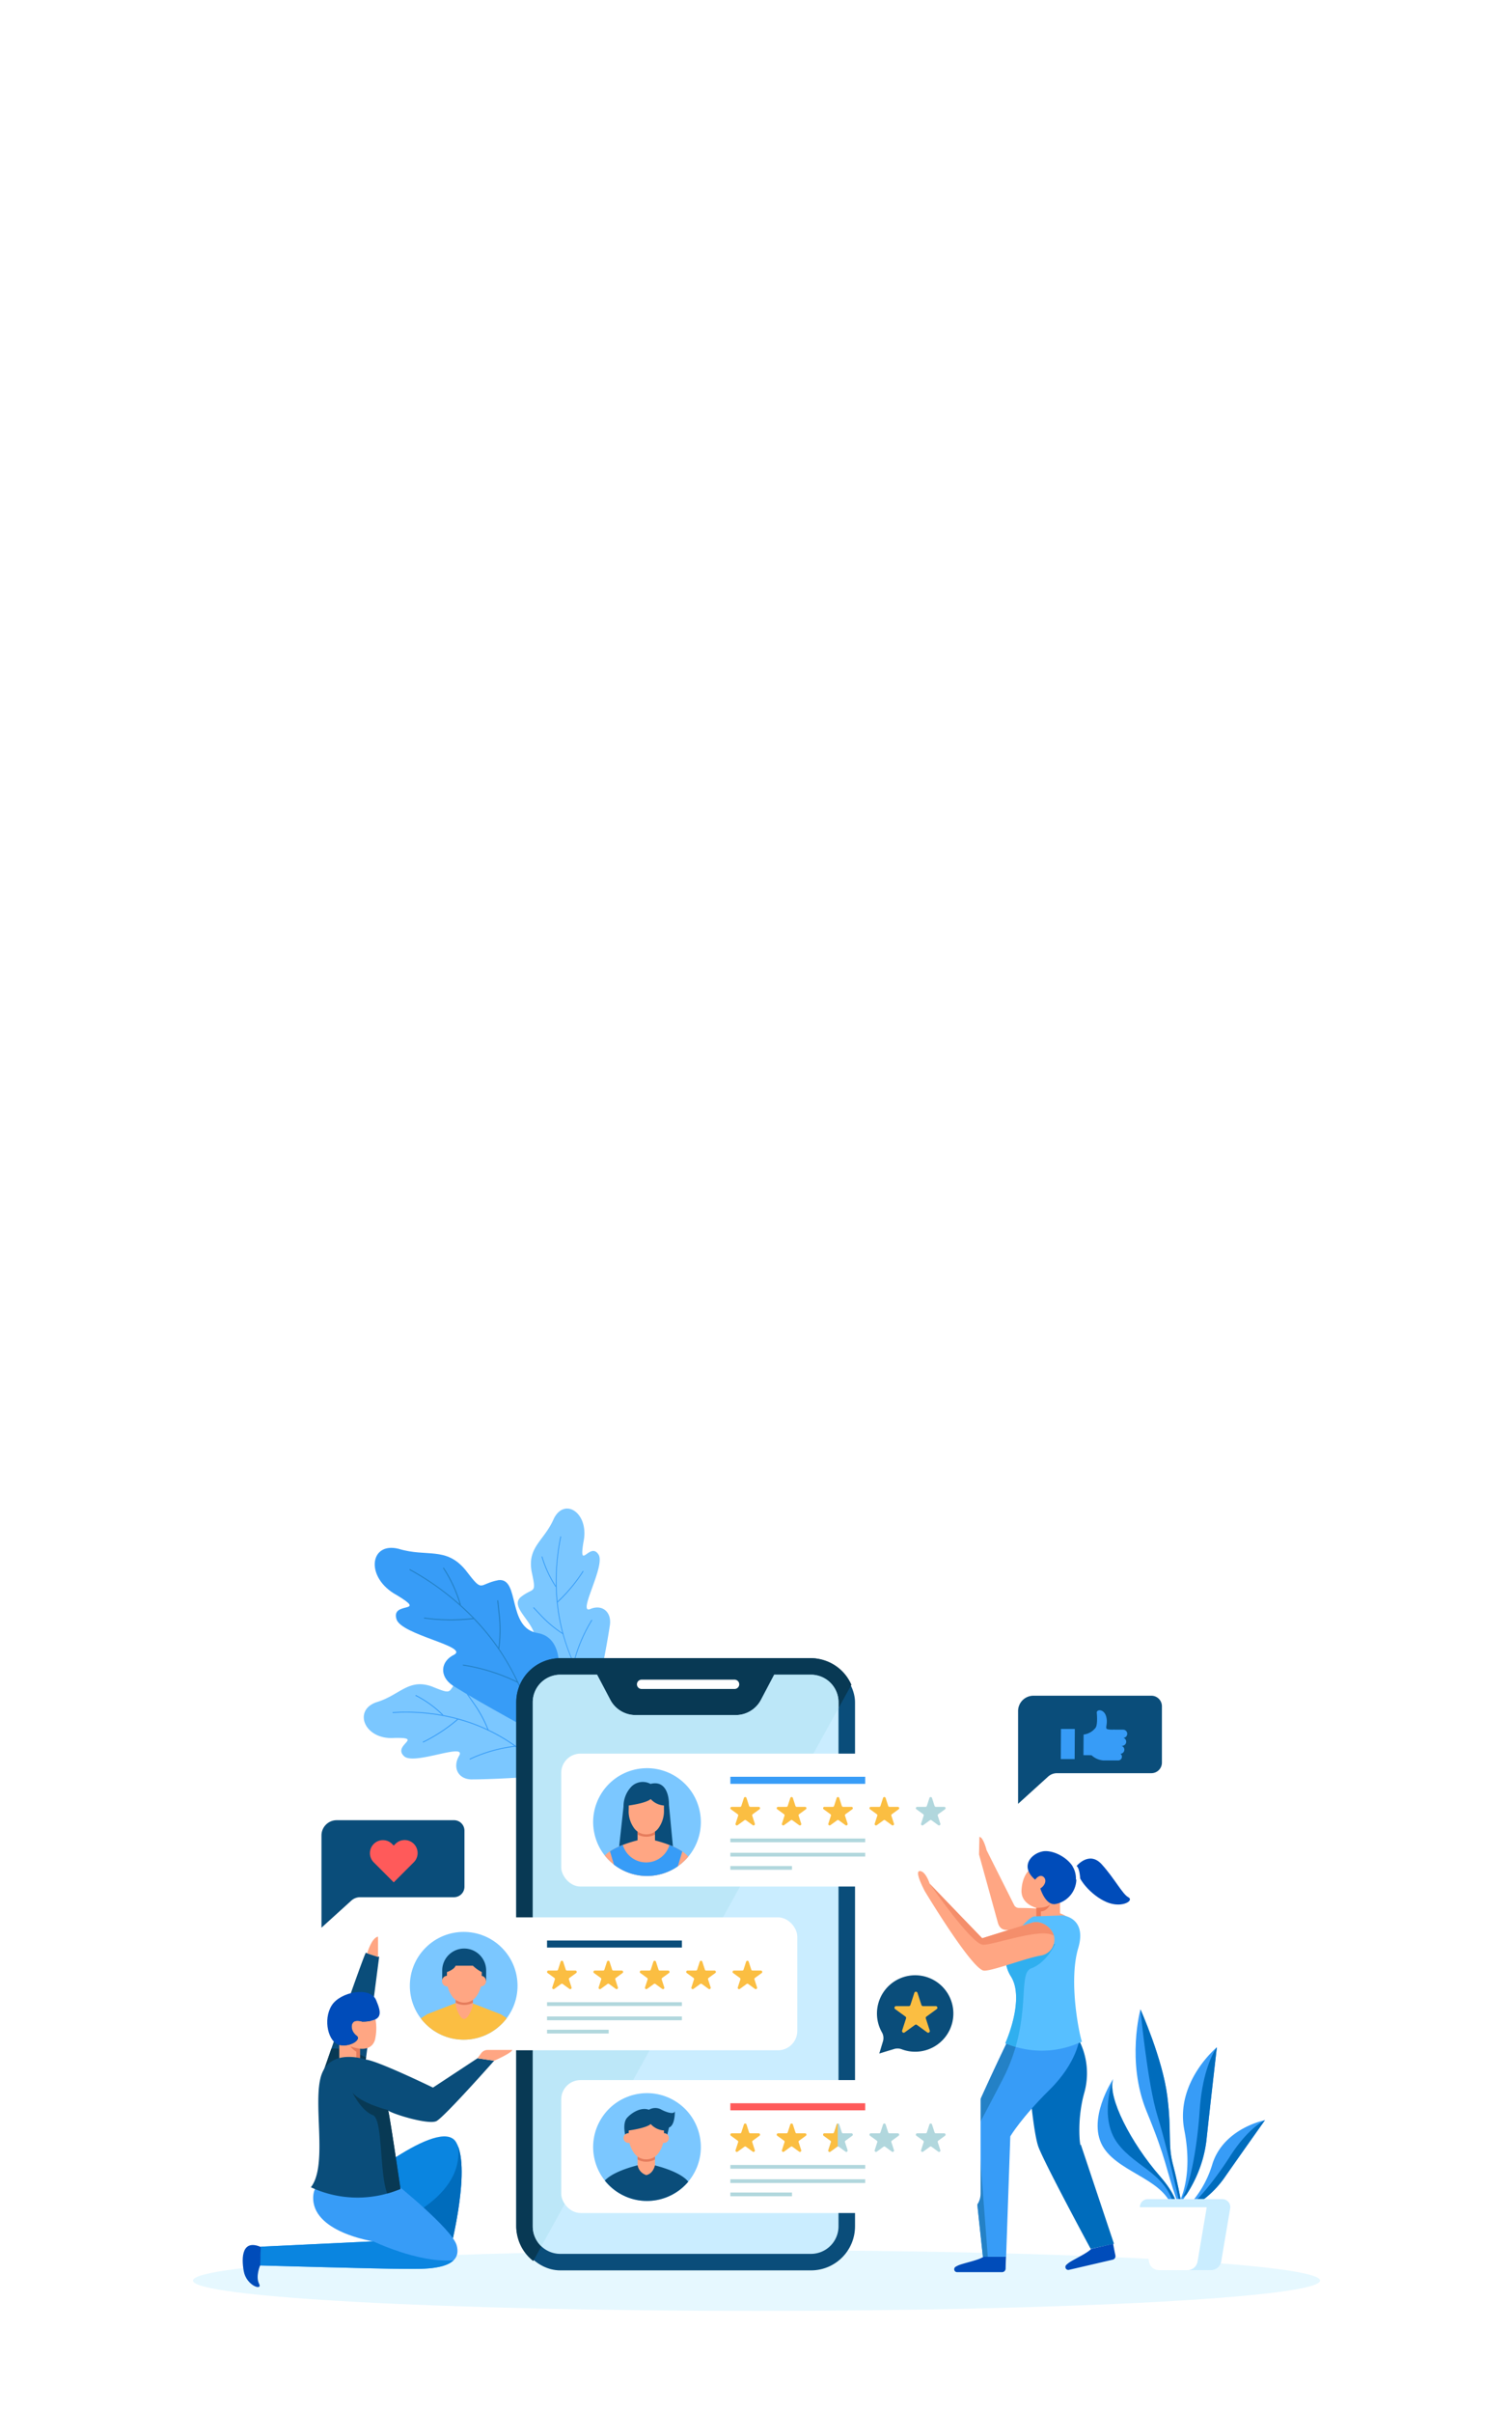 <svg xmlns="http://www.w3.org/2000/svg" xmlns:xlink="http://www.w3.org/1999/xlink" width="572" height="912" viewBox="0 0 572 912">
  <defs>
    <style>
      .cls-1 {
        fill: none;
      }

      .cls-2 {
        clip-path: url(#clip-iPad_1);
      }

      .cls-3 {
        fill: #e6f8ff;
      }

      .cls-4 {
        fill: #7bc7ff;
      }

      .cls-5 {
        fill: #379cf7;
      }

      .cls-6 {
        fill: #2481c6;
      }

      .cls-7 {
        fill: #0a4d7a;
      }

      .cls-8 {
        fill: #083954;
      }

      .cls-9 {
        fill: #fff;
      }

      .cls-10 {
        fill: #caedff;
      }

      .cls-11 {
        fill: #bae6f7;
        opacity: 0.85;
        mix-blend-mode: multiply;
        isolation: isolate;
      }

      .cls-12 {
        fill: #fbbe42;
      }

      .cls-13 {
        fill: #b1d7dd;
      }

      .cls-14 {
        clip-path: url(#clip-path);
      }

      .cls-15 {
        fill: #ffa683;
      }

      .cls-16 {
        fill: #e57c5c;
      }

      .cls-17 {
        fill: #004cba;
      }

      .cls-18, .cls-22 {
        fill: #ed7d5a;
      }

      .cls-19 {
        fill: #006cbc;
      }

      .cls-20 {
        fill: #57bfff;
      }

      .cls-21 {
        fill: #30afef;
      }

      .cls-22 {
        opacity: 0.58;
      }

      .cls-23 {
        fill: #0a85e0;
      }

      .cls-24 {
        clip-path: url(#clip-path-2);
      }

      .cls-25 {
        fill: #ff5a5a;
      }

      .cls-26 {
        clip-path: url(#clip-path-3);
      }
    </style>
    <clipPath id="clip-path">
      <circle id="Ellipse_2" data-name="Ellipse 2" class="cls-1" cx="20.371" cy="20.371" r="20.371" transform="translate(193.011 204.461) rotate(-13.166)"/>
    </clipPath>
    <clipPath id="clip-path-2">
      <circle id="Ellipse_4" data-name="Ellipse 4" class="cls-1" cx="20.371" cy="20.371" r="20.371" transform="translate(119.332 281.538) rotate(-45)"/>
    </clipPath>
    <clipPath id="clip-path-3">
      <circle id="Ellipse_6" data-name="Ellipse 6" class="cls-1" cx="20.371" cy="20.371" r="20.371" transform="matrix(0.522, -0.853, 0.853, 0.522, 189.476, 349.22)"/>
    </clipPath>
    <clipPath id="clip-iPad_1">
      <rect width="572" height="912"/>
    </clipPath>
  </defs>
  <g id="iPad_1" data-name="iPad – 1" class="cls-2">
    <rect class="cls-9" width="572" height="912"/>
    <g id="Group_68" data-name="Group 68" transform="translate(-17.721)">
      <path id="Path_1" data-name="Path 1" class="cls-3" d="M472.117,392.945c0-6.328-95.452-11.459-213.2-11.459s-213.2,5.131-213.2,11.459,95.452,11.458,213.2,11.458S472.117,399.273,472.117,392.945Z" transform="translate(45 469)"/>
      <g id="Group_1" data-name="Group 1" transform="translate(45 469)">
        <path id="Path_4" data-name="Path 4" class="cls-4" d="M198.162,173.821a46.175,46.175,0,0,1-14.453-3.959c-6.871-3.183-13.038-9.29-9.55-15.318,5.153-8.26-9.5-15.257-4.52-19.853,5.073-4.073,6.137-.7,4.185-9.81-1.609-9.3,4.79-11.532,8.39-19.851,4.113-8.368,13.566-2.107,11.227,8.814-1.839,11.268,2.509-.374,5.708,4.708,2.726,4.2-8.01,22.281-3.26,20.643,4.39-1.975,8.172.778,7.586,5.829C201.766,156.659,197.946,173.59,198.162,173.821Z"/>
        <path id="Path_5" data-name="Path 5" class="cls-5" d="M201.659,178.577a.149.149,0,0,1-.129-.061A79.155,79.155,0,0,1,185.6,148.69l-.026-.1-.081-.049a43.213,43.213,0,0,1-8.452-7.1c-.856-.883-1.7-1.786-2.551-2.694a.118.118,0,0,1-.028-.152.182.182,0,0,1,.221-.1.2.2,0,0,1,.06.044c.828.887,1.655,1.77,2.49,2.635a45.208,45.208,0,0,0,7.749,6.666l.466.3q-.073-.282-.146-.565a75.254,75.254,0,0,1-2.3-16.639l0-.157-.133-.061a.121.121,0,0,1-.057-.048,42.294,42.294,0,0,1-5.177-11.183.152.152,0,0,1,.033-.168.172.172,0,0,1,.2-.036.158.158,0,0,1,.06.093,42.1,42.1,0,0,0,4.648,10.338c.136.217.273.434.41.649q-.008-.395-.011-.789a84.544,84.544,0,0,1,1.724-17.8c.015-.074.047-.089.059-.094a.182.182,0,0,1,.23.216,82.54,82.54,0,0,0-1.391,23.877c.014.155.028.31.043.465l.319-.3a60.726,60.726,0,0,0,9.241-11.176c.03-.047.06-.068.12-.036a.227.227,0,0,1,.11.138.164.164,0,0,1-.023.14,60.685,60.685,0,0,1-9.616,11.554l-.106.087.014.136a73.32,73.32,0,0,0,2.114,11.529l.017.064.046.046a.152.152,0,0,1,.036.15l-.015.064.017.064a73.456,73.456,0,0,0,3.524,9.914q.124.284.25.567c.052-.2.106-.4.16-.593a58.191,58.191,0,0,1,6.6-15.274.141.141,0,0,1,.175-.066.184.184,0,0,1,.119.1.107.107,0,0,1-.018.1,58.325,58.325,0,0,0-6.814,16.1l-.022.085.037.08a80.963,80.963,0,0,0,11.87,18.648c.049.059.035.094.029.111a.2.2,0,0,1-.167.114Z"/>
      </g>
      <g id="Group_2" data-name="Group 2" transform="translate(45 469)">
        <path id="Path_6" data-name="Path 6" class="cls-4" d="M180.32,202.281a54.248,54.248,0,0,0-1.454-16.2c-1.975-7.907-6.959-15.509-13.506-12.687-9.036,4.272-13.455-12.624-18.842-7.966-4.886,4.837-1.735,6.51-10.4,2.985-8.912-3.184-12.206,3.37-21.036,5.957-8.965,3.132-4.388,14.3,6.8,13.481,11.444-.228-.795,2.648,3.681,6.89,3.681,3.594,23.37-5.169,20.945-.3-2.7,4.426-.622,8.934,4.467,9.089C162.754,203.5,180.129,202.012,180.32,202.281Z"/>
        <path id="Path_7" data-name="Path 7" class="cls-5" d="M184.423,206.794a.172.172,0,0,0-.038-.149c-5.8-7.434-15.141-16.331-26.753-21.823l-.091-.043-.035-.1a46.472,46.472,0,0,0-5.578-10.222c-.727-1.062-1.475-2.115-2.228-3.171a.11.11,0,0,0-.145-.054.2.2,0,0,0-.141.222.215.215,0,0,0,.033.071c.736,1.031,1.468,2.061,2.179,3.1a48.35,48.35,0,0,1,5.267,9.4q.109.274.217.55l-.533-.247a69.319,69.319,0,0,0-16.045-5.069l-.155-.029-.038-.153a.134.134,0,0,0-.037-.069,40.728,40.728,0,0,0-10.167-7.325.14.14,0,0,0-.171.01.2.2,0,0,0-.07.212.156.156,0,0,0,.081.079A40.5,40.5,0,0,1,139.4,178.6q.287.271.57.544-.387-.069-.777-.135a77.64,77.64,0,0,0-17.871-.912c-.076,0-.1.037-.1.049a.205.205,0,0,0,0,.181.165.165,0,0,0,.173.1,75.722,75.722,0,0,1,23.822,2.218l.453.119-.356.3a62.237,62.237,0,0,1-12.61,8.226.087.087,0,0,0-.056.123.237.237,0,0,0,.118.141.155.155,0,0,0,.142,0,62.29,62.29,0,0,0,13.048-8.571l.1-.1.132.036a67.94,67.94,0,0,1,11.029,4.077l.06.028.038.056a.141.141,0,0,0,.141.063l.066-.007.061.029a69.4,69.4,0,0,1,9.193,5.345c.173.118.346.238.518.357-.2.026-.409.053-.612.081a55.783,55.783,0,0,0-16.211,4.739.162.162,0,0,0-.095.179.2.2,0,0,0,.074.143.1.1,0,0,0,.1,0,55.77,55.77,0,0,1,17.061-4.842l.087-.011.074.052a80.378,80.378,0,0,1,16.4,15.707c.05.062.087.053.1.048a.221.221,0,0,0,.141-.162Z"/>
      </g>
      <g id="Group_3" data-name="Group 3" transform="translate(45 469)">
        <path id="Path_8" data-name="Path 8" class="cls-5" d="M175.184,186.017c-.092-.006,5.5-7.5,7.793-16.665,2.489-8.958,1.683-19.583-6.728-21.116-11.824-1.751-6.71-21.022-14.971-20.018-7.845,1.5-5.536,5.182-12.5-3.89-7.416-8.9-14.6-4.693-25.238-7.944-11.1-2.81-12.761,11.01-.688,17.51,12,7.244-2.345,2.05-.137,9.084,1.756,5.887,27.208,10.231,21.9,13.372-5.339,2.533-5.774,8.26-.584,11.73C156.267,175.736,175.14,185.631,175.184,186.017Z"/>
        <path id="Path_9" data-name="Path 9" class="cls-6" d="M176.85,193.07a.187.187,0,0,0,.046-.169,97.188,97.188,0,0,0-15.224-38.619l-.069-.1.019-.115a53.084,53.084,0,0,0,.08-13.554c-.144-1.5-.315-3.014-.49-4.528a.146.146,0,0,0-.12-.148.226.226,0,0,0-.274.124.243.243,0,0,0-.006.091c.171,1.48.34,2.956.483,4.425a55.47,55.47,0,0,1,.071,12.548q-.045.337-.092.674c-.136-.195-.273-.391-.411-.586a92.354,92.354,0,0,0-13.733-15.383l-.144-.13.049-.173a.149.149,0,0,0,0-.091A51.9,51.9,0,0,0,140.7,123.6a.185.185,0,0,0-.183-.1.214.214,0,0,0-.195.16.2.2,0,0,0,.039.13,51.668,51.668,0,0,1,5.972,12.57q.143.45.28.9-.363-.319-.728-.637a103.821,103.821,0,0,0-18.013-12.543c-.082-.045-.121-.027-.135-.019a.21.21,0,0,0-.1.175.213.213,0,0,0,.121.212,101.355,101.355,0,0,1,23.437,17.691c.134.136.267.273.4.41l-.54.057a74.532,74.532,0,0,1-17.8-.248c-.067-.009-.11,0-.129.083a.289.289,0,0,0,.042.214.2.2,0,0,0,.149.089,74.482,74.482,0,0,0,18.454.2l.166-.03.116.122a89.877,89.877,0,0,1,9.1,11.148l.047.067.007.079a.183.183,0,0,0,.11.153l.073.037.046.067A90.072,90.072,0,0,1,167.9,165.76q.166.342.332.685l-.682-.322a71.467,71.467,0,0,0-19.535-5.977.173.173,0,0,0-.2.111.227.227,0,0,0-.006.187.133.133,0,0,0,.11.065,71.565,71.565,0,0,1,20.475,6.433l.1.047.046.1a99.438,99.438,0,0,1,8,25.933c.015.094.059.109.08.116a.252.252,0,0,0,.24-.066Z"/>
      </g>
      <g id="Group_4" data-name="Group 4" transform="translate(45 469)">
        <g id="Group_7" data-name="Group 7">
          <g id="Group_6" data-name="Group 6">
            <rect id="Rectangle_2" data-name="Rectangle 2" class="cls-7" width="128.16" height="231.376" rx="16.658" transform="translate(168.023 157.719)"/>
          </g>
        </g>
        <path id="Path_10" data-name="Path 10" class="cls-8" d="M279.525,157.719H184.681a16.657,16.657,0,0,0-16.658,16.657V372.437a16.614,16.614,0,0,0,6.429,13.128l120.362-217.8A16.657,16.657,0,0,0,279.525,157.719Z"/>
        <path id="Path_11" data-name="Path 11" class="cls-9" d="M250.621,165.834H215.435a1.765,1.765,0,0,0-1.759,1.759h0a1.764,1.764,0,0,0,1.759,1.759h35.186a1.764,1.764,0,0,0,1.759-1.759h0A1.765,1.765,0,0,0,250.621,165.834Z"/>
      </g>
      <path id="Path_2" data-name="Path 2" class="cls-10" d="M279.525,163.96H265.608l-5.007,9.49a10.814,10.814,0,0,1-9.564,5.767H213.169a10.814,10.814,0,0,1-9.564-5.767l-5.007-9.49H184.681a10.428,10.428,0,0,0-10.416,10.416V372.437a10.428,10.428,0,0,0,10.416,10.416h94.844a10.428,10.428,0,0,0,10.416-10.416V174.376A10.427,10.427,0,0,0,279.525,163.96Z" transform="translate(45 469)"/>
      <path id="Path_3" data-name="Path 3" class="cls-11" d="M289.941,174.378v2.2L177.523,380a10.414,10.414,0,0,1-3.258-7.568V174.378a10.432,10.432,0,0,1,10.411-10.421H198.6l5,9.5a10.821,10.821,0,0,0,9.573,5.765h37.867a10.82,10.82,0,0,0,9.564-5.765l5-9.5h13.921A10.432,10.432,0,0,1,289.941,174.378Z" transform="translate(45 469)"/>
      <rect id="Rectangle_1" data-name="Rectangle 1" class="cls-9" width="158.65" height="50.237" rx="7.292" transform="translate(230.033 662.782)"/>
      <g id="Group_5" data-name="Group 5" transform="translate(45 469)">
        <g id="Group_11" data-name="Group 11">
          <g id="Group_10" data-name="Group 10">
            <path id="Path_14" data-name="Path 14" class="cls-12" d="M255.119,210.541l.977,3.007a.509.509,0,0,0,.484.352h3.163a.51.51,0,0,1,.3.922l-2.558,1.859a.51.51,0,0,0-.185.57l.977,3.007a.51.51,0,0,1-.784.57l-2.558-1.859a.509.509,0,0,0-.6,0l-2.559,1.859a.51.51,0,0,1-.784-.57l.977-3.007a.508.508,0,0,0-.185-.57l-2.558-1.859a.51.51,0,0,1,.3-.922h3.163a.509.509,0,0,0,.484-.352l.977-3.007A.51.51,0,0,1,255.119,210.541Z"/>
            <path id="Path_15" data-name="Path 15" class="cls-12" d="M272.665,210.541l.977,3.007a.509.509,0,0,0,.485.352h3.162a.51.51,0,0,1,.3.922l-2.559,1.859a.51.51,0,0,0-.185.57l.977,3.007a.509.509,0,0,1-.784.57l-2.558-1.859a.509.509,0,0,0-.6,0l-2.559,1.859a.51.51,0,0,1-.784-.57l.977-3.007a.508.508,0,0,0-.185-.57l-2.558-1.859a.51.51,0,0,1,.3-.922h3.163a.508.508,0,0,0,.484-.352l.978-3.007A.509.509,0,0,1,272.665,210.541Z"/>
            <path id="Path_16" data-name="Path 16" class="cls-12" d="M290.211,210.541l.977,3.007a.509.509,0,0,0,.485.352h3.162a.51.51,0,0,1,.3.922l-2.559,1.859a.511.511,0,0,0-.185.57l.977,3.007a.509.509,0,0,1-.784.57l-2.558-1.859a.509.509,0,0,0-.6,0l-2.559,1.859a.51.51,0,0,1-.784-.57l.978-3.007a.511.511,0,0,0-.185-.57l-2.559-1.859a.51.51,0,0,1,.3-.922h3.162a.51.51,0,0,0,.485-.352l.977-3.007A.509.509,0,0,1,290.211,210.541Z"/>
            <path id="Path_17" data-name="Path 17" class="cls-12" d="M307.757,210.541l.977,3.007a.51.51,0,0,0,.485.352h3.162a.51.51,0,0,1,.3.922l-2.559,1.859a.511.511,0,0,0-.185.57l.978,3.007a.51.51,0,0,1-.784.57l-2.559-1.859a.509.509,0,0,0-.6,0l-2.558,1.859a.509.509,0,0,1-.784-.57l.977-3.007a.511.511,0,0,0-.185-.57l-2.559-1.859a.51.51,0,0,1,.3-.922h3.162a.51.51,0,0,0,.485-.352l.977-3.007A.509.509,0,0,1,307.757,210.541Z"/>
            <path id="Path_18" data-name="Path 18" class="cls-13" d="M325.3,210.541l.978,3.007a.508.508,0,0,0,.484.352h3.163a.51.51,0,0,1,.3.922l-2.558,1.859a.51.51,0,0,0-.186.57l.978,3.007a.51.51,0,0,1-.784.57l-2.559-1.859a.509.509,0,0,0-.6,0l-2.558,1.859a.509.509,0,0,1-.784-.57l.977-3.007a.511.511,0,0,0-.185-.57l-2.559-1.859a.51.51,0,0,1,.3-.922h3.162a.509.509,0,0,0,.485-.352l.977-3.007A.509.509,0,0,1,325.3,210.541Z"/>
          </g>
          <rect id="Rectangle_4" data-name="Rectangle 4" class="cls-13" width="51.024" height="1.417" transform="translate(249.015 225.865)"/>
          <rect id="Rectangle_5" data-name="Rectangle 5" class="cls-5" width="51.024" height="2.671" transform="translate(249.015 202.537)"/>
          <rect id="Rectangle_6" data-name="Rectangle 6" class="cls-13" width="51.024" height="1.417" transform="translate(249.015 231.259)"/>
          <rect id="Rectangle_7" data-name="Rectangle 7" class="cls-13" width="23.323" height="1.417" transform="translate(249.015 236.268)"/>
        </g>
        <g id="Group_17" data-name="Group 17">
          <circle id="Ellipse_1" data-name="Ellipse 1" class="cls-4" cx="20.371" cy="20.371" r="20.371" transform="translate(193.011 204.461) rotate(-13.166)"/>
          <g id="Group_16" data-name="Group 16">
            <g id="Group_15" data-name="Group 15" class="cls-14">
              <g id="Group_14" data-name="Group 14">
                <path id="Path_19" data-name="Path 19" class="cls-7" d="M227.591,231.99,225.8,213.166c0-4.82-1.893-9.254-6.993-7.939h0a6.136,6.136,0,0,0-7.062.867,10.756,10.756,0,0,0-3.138,7.7l-2,18.3Z"/>
                <g id="Group_13" data-name="Group 13">
                  <g id="Group_12" data-name="Group 12">
                    <path id="Path_20" data-name="Path 20" class="cls-15" d="M220.51,222.321v4.144s-.579,3.239-3.306,3.787a4.779,4.779,0,0,1-3.283-3.787v-4.144Z"/>
                  </g>
                  <path id="Path_21" data-name="Path 21" class="cls-16" d="M220.51,221.728v2.638a6.946,6.946,0,0,1-6.589,0v-2.638Z"/>
                </g>
                <path id="Path_22" data-name="Path 22" class="cls-15" d="M223.9,213.388a7.468,7.468,0,0,1-5.012-2.43c-1.845,1.606-8.311,2.43-8.311,2.43l-.044,2.552A11.05,11.05,0,0,0,212.642,222a5.682,5.682,0,0,0,9.147,0,11.05,11.05,0,0,0,2.111-6.058Z"/>
                <path id="Path_23" data-name="Path 23" class="cls-15" d="M233.509,233.356c-2.581-4.439-13.507-6.891-13.507-6.891l-2.873,1.1-2.872-1.1s-10.927,2.452-13.507,6.891l-3.167,23.925,5.025-.078,2.942-19.975s1.858,6.452,1.755,10.22a83.325,83.325,0,0,1-1.276,10h22.2a83.328,83.328,0,0,1-1.276-10c-.1-3.768,1.755-10.22,1.755-10.22l2.942,19.975,5.024.078Z"/>
                <path id="Path_24" data-name="Path 24" class="cls-5" d="M213.68,231.55"/>
                <path id="Path_25" data-name="Path 25" class="cls-5" d="M225.983,228.324a9.2,9.2,0,0,1-17.647-.024,25.677,25.677,0,0,0-4.861,2.424l1.963,6.5c.032.049.058.114.087.17l.025-.17s.082.285.206.755c.022.071.041.148.06.225a40.08,40.08,0,0,1,1.489,9.24,83.325,83.325,0,0,1-1.276,10h22.2a83.328,83.328,0,0,1-1.276-10c-.1-3.768,1.755-10.22,1.755-10.22l.04.276a2.37,2.37,0,0,1,.141-.276l1.951-6.466A25.406,25.406,0,0,0,225.983,228.324Z"/>
              </g>
            </g>
          </g>
        </g>
      </g>
      <path id="Path_4-2" data-name="Path 4" class="cls-15" d="M358.12,252.112a2,2,0,0,1-1.727-1.065l-10.438-20.778s-1.249-4.995-2.718-4.995l-.147,6.612,7.06,25.544c.409,1.6,1.242,2.96,3.372,3.01a94.3,94.3,0,0,1,17.443,2.848,19.134,19.134,0,0,0,9.74-.033C381.035,251.575,362.568,252.21,358.12,252.112Z" transform="translate(45 469)"/>
      <g id="Group_6-2" data-name="Group 6" transform="translate(45 469)">
        <g id="Group_21" data-name="Group 21">
          <g id="Group_20" data-name="Group 20">
            <path id="Path_27" data-name="Path 27" class="cls-15" d="M373.739,249.5v5.907h-8.968V252.08s-5.9-1.392-5.61-6.716,2.785-7.9,4.136-8.313,7.862,2.212,7.985,2.539.819,5.979.819,5.979Z"/>
            <path id="Path_28" data-name="Path 28" class="cls-17" d="M364.321,241.433s1.59-2.242,3.07-1.132.741,3.333-1.11,4.443c0,0,1.851,6.295,5.554,5.924a9.691,9.691,0,0,0,8.047-10.381c-.41-6.1-8.377-10.4-12.735-9.542C362.765,231.6,358.465,236.478,364.321,241.433Z"/>
            <path id="Path_29" data-name="Path 29" class="cls-17" d="M379.841,236.437s4.832-6.142,9.664-.819,7.862,11.3,10.073,12.449-1.883,3.931-7.207,2.211S380.168,242.006,379.841,236.437Z"/>
            <path id="Path_30" data-name="Path 30" class="cls-18" d="M364.771,255.407V252.08s3.666.144,5.225-1.276c0,0-1.093,2.537-3.491,2.607v2Z"/>
          </g>
          <path id="Path_31" data-name="Path 31" class="cls-19" d="M360.833,302.659s2.112,33.034,4.8,39.949,19.7,38.367,19.7,38.367l8.81-1.94-12.566-37.58c-.1,2.305-1.765-8.53,1.344-19.494a27.347,27.347,0,0,0-1.606-19.065l-22.017-.237"/>
          <path id="Path_32" data-name="Path 32" class="cls-5" d="M381.143,301.267s-.825,9.178-11.38,19.59c-10.659,10.515-14.836,17.573-14.836,17.573l-1.585,45.518h-8.786s-5.186-47.967-5.042-49.7,14.693-32.986,16.421-35.723S381.143,301.267,381.143,301.267Z"/>
          <path id="Path_33" data-name="Path 33" class="cls-20" d="M374.661,254.932s9.424.7,5.954,12.388c-3.793,12.772.554,33.242,1.418,35.355l-2.824,1.125a35.167,35.167,0,0,1-26.155-.565h0s7.491-16.517,2.161-25.159c-3.428-5.559-2.417-11.169,1.584-16.134,2.593-3.216,5.862-6.568,7.154-6.628Z"/>
          <path id="Path_34" data-name="Path 34" class="cls-6" d="M344.558,383.951h1.857L342.654,334.6c.621-1.028,2.772-4.97,9.292-17.523a67.81,67.81,0,0,0,5-12.458,33.609,33.609,0,0,1-3.5-1.223c-4.657,9.566-13.815,29.488-13.929,30.857C339.367,335.978,344.558,383.951,344.558,383.951Z"/>
          <path id="Path_35" data-name="Path 35" class="cls-21" d="M362.8,274.968c-4.4,1.63-1.131,13.324-5.864,29.649a35.047,35.047,0,0,1-3.887-1.382h0s7.491-16.517,2.161-25.159a12.681,12.681,0,0,1-2-8.172l18.681-4.246S368.79,272.751,362.8,274.968Z"/>
          <path id="Path_36" data-name="Path 36" class="cls-15" d="M322.538,245.709s17.1,28.42,22.091,30.035c2.219.718,16.047-4.683,21.882-5.642a6.091,6.091,0,0,0,5.078-6.566h0c-.334-3.647-4.518-6.749-8.1-5.964l-19.2,5.981s-16.255-16.809-19.875-20.651c0,0-1.5-4.729-3.732-4.729C318.7,238.173,321.725,244.084,322.538,245.709Z"/>
          <path id="Path_37" data-name="Path 37" class="cls-17" d="M336.175,386.859c2.425-.789,6.96-1.749,8.6-2.9h8.533c-.084,1.71-.13,3.372-.153,4.477a1.361,1.361,0,0,1-1.363,1.333H334.8a1.1,1.1,0,0,1-.57-2.037A9,9,0,0,1,336.175,386.859Z"/>
          <path id="Path_38" data-name="Path 38" class="cls-17" d="M377.787,385.755c2.183-1.316,6.384-3.277,7.722-4.774l8.313-1.929c.3,1.685.636,3.314.863,4.4a1.362,1.362,0,0,1-1.027,1.606l-16.549,3.84a1.1,1.1,0,0,1-1.016-1.855A9.017,9.017,0,0,1,377.787,385.755Z"/>
          <path id="Path_39" data-name="Path 39" class="cls-22" d="M344.632,266.035c4.02.1,22-6.647,26.779-3.425-.882-3.224-4.648-5.755-7.918-5.038l-19.2,5.981s-16.255-16.809-19.875-20.651C324.422,242.9,340.261,265.928,344.632,266.035Z"/>
        </g>
        <path id="Path_40" data-name="Path 40" class="cls-9" d="M379.712,236.073l-1.255.226a9.039,9.039,0,0,1,1.284,5.1l1.623-.3S381.193,236.6,379.712,236.073Z"/>
      </g>
      <g id="Group_7-2" data-name="Group 7" transform="translate(45 469)">
        <rect id="Rectangle_8" data-name="Rectangle 8" class="cls-9" width="158.65" height="50.237" rx="7.292" transform="translate(115.688 255.663)"/>
        <g id="Group_27" data-name="Group 27">
          <g id="Group_25" data-name="Group 25">
            <g id="Group_24" data-name="Group 24">
              <path id="Path_41" data-name="Path 41" class="cls-12" d="M185.773,272.421l.978,3.008a.508.508,0,0,0,.484.352H190.4a.51.51,0,0,1,.3.922l-2.558,1.859a.506.506,0,0,0-.185.569l.977,3.008a.51.51,0,0,1-.784.57l-2.559-1.859a.509.509,0,0,0-.6,0l-2.558,1.859a.51.51,0,0,1-.784-.57l.977-3.008a.509.509,0,0,0-.185-.569L179.88,276.7a.51.51,0,0,1,.3-.922h3.162a.509.509,0,0,0,.485-.352l.977-3.008A.51.51,0,0,1,185.773,272.421Z"/>
              <path id="Path_42" data-name="Path 42" class="cls-12" d="M203.32,272.421l.977,3.008a.509.509,0,0,0,.484.352h3.163a.51.51,0,0,1,.3.922l-2.558,1.859a.506.506,0,0,0-.185.569l.977,3.008a.51.51,0,0,1-.784.57l-2.559-1.859a.509.509,0,0,0-.6,0l-2.558,1.859a.51.51,0,0,1-.784-.57l.977-3.008a.508.508,0,0,0-.185-.569l-2.558-1.859a.509.509,0,0,1,.3-.922h3.162a.509.509,0,0,0,.485-.352l.977-3.008A.51.51,0,0,1,203.32,272.421Z"/>
              <path id="Path_43" data-name="Path 43" class="cls-12" d="M220.866,272.421l.977,3.008a.509.509,0,0,0,.484.352h3.163a.509.509,0,0,1,.3.922l-2.558,1.859a.508.508,0,0,0-.185.569l.977,3.008a.51.51,0,0,1-.784.57l-2.558-1.859a.509.509,0,0,0-.6,0l-2.559,1.859a.51.51,0,0,1-.784-.57l.977-3.008a.506.506,0,0,0-.185-.569l-2.558-1.859a.51.51,0,0,1,.3-.922h3.163a.509.509,0,0,0,.484-.352l.978-3.008A.51.51,0,0,1,220.866,272.421Z"/>
              <path id="Path_44" data-name="Path 44" class="cls-12" d="M238.412,272.421l.977,3.008a.509.509,0,0,0,.485.352h3.162a.51.51,0,0,1,.3.922l-2.559,1.859a.509.509,0,0,0-.185.569l.977,3.008a.51.51,0,0,1-.784.57l-2.558-1.859a.509.509,0,0,0-.6,0l-2.559,1.859a.51.51,0,0,1-.784-.57l.978-3.008a.508.508,0,0,0-.186-.569l-2.558-1.859a.51.51,0,0,1,.3-.922h3.163a.508.508,0,0,0,.484-.352l.978-3.008A.51.51,0,0,1,238.412,272.421Z"/>
              <path id="Path_45" data-name="Path 45" class="cls-12" d="M255.958,272.421l.977,3.008a.509.509,0,0,0,.485.352h3.162a.51.51,0,0,1,.3.922l-2.559,1.859a.509.509,0,0,0-.185.569l.977,3.008a.51.51,0,0,1-.784.57l-2.558-1.859a.509.509,0,0,0-.6,0l-2.559,1.859a.51.51,0,0,1-.784-.57l.978-3.008a.509.509,0,0,0-.185-.569l-2.559-1.859a.51.51,0,0,1,.3-.922h3.162a.51.51,0,0,0,.485-.352l.977-3.008A.51.51,0,0,1,255.958,272.421Z"/>
            </g>
            <rect id="Rectangle_9" data-name="Rectangle 9" class="cls-13" width="51.024" height="1.417" transform="translate(179.669 287.745)"/>
            <rect id="Rectangle_10" data-name="Rectangle 10" class="cls-7" width="51.024" height="2.671" transform="translate(179.669 264.418)"/>
            <rect id="Rectangle_11" data-name="Rectangle 11" class="cls-13" width="51.024" height="1.417" transform="translate(179.669 293.14)"/>
            <rect id="Rectangle_12" data-name="Rectangle 12" class="cls-13" width="23.323" height="1.417" transform="translate(179.669 298.149)"/>
          </g>
          <g id="Group_26" data-name="Group 26">
            <circle id="Ellipse_3" data-name="Ellipse 3" class="cls-4" cx="20.371" cy="20.371" r="20.371" transform="translate(119.332 281.538) rotate(-45)"/>
          </g>
        </g>
      </g>
      <g id="Group_8" data-name="Group 8" transform="translate(45 469)">
        <g id="Group_30" data-name="Group 30">
          <path id="Path_46" data-name="Path 46" class="cls-23" d="M104.641,359.354s34.545-28.948,40.623-18.712-2.879,43.342-2.879,43.342Z"/>
          <path id="Path_47" data-name="Path 47" class="cls-19" d="M122.77,371.184l19.615,12.8s8.187-30.283,3.577-41.872C148.07,357.353,131.9,367.005,122.77,371.184Z"/>
          <g id="Group_29" data-name="Group 29">
            <path id="Path_48" data-name="Path 48" class="cls-5" d="M122.34,356.262s21.394,17.168,23.137,23.35c2.826,10.023-13.928,8.9-21.164,8.9s-53.356-1.276-53.356-1.276l.418-7.094,42.542-2.026s-23.564-3.492-22.691-17.093S122.34,356.262,122.34,356.262Z"/>
            <path id="Path_49" data-name="Path 49" class="cls-23" d="M144.318,385.283c-3.9,3.856-14.6,3.229-20,3.229-7.24,0-53.36-1.272-53.36-1.272l.424-7.1,42.543-2.024s16.948,8.156,30.059,7.2C144.1,385.311,144.212,385.3,144.318,385.283Z"/>
            <path id="Path_50" data-name="Path 50" class="cls-17" d="M71.175,387.116s-1.88,4.238-.44,7.037-4.8.76-5.8-4.758-.52-12.115,6.438-9.157Z"/>
          </g>
        </g>
        <path id="Path_51" data-name="Path 51" class="cls-7" d="M95.151,313.719s15.531-44.879,15.994-44.674a36.867,36.867,0,0,0,5.011,1.546l-6.4,49.259Z"/>
        <path id="Path_52" data-name="Path 52" class="cls-8" d="M111.2,308.6c-3.533-1.671-7.943-3.626-13.115-3.306-2.131,6.112-2.932,8.423-2.932,8.423l14.608,6.131Z"/>
        <g id="Group_31" data-name="Group 31">
          <path id="Path_53" data-name="Path 53" class="cls-15" d="M114.6,301.851c-1.146,4.236-5.693,3.447-5.693,3.447v4.031h-7.844V303.88c.009,0,.028.009.037.009,4.078.94,8.5-2.02,6.548-3.476s-2.367-3.852-1.352-5.026,3.476-.3,3.476-.3a12.4,12.4,0,0,0,5.007-.883A19.352,19.352,0,0,1,114.6,301.851Z"/>
          <path id="Path_54" data-name="Path 54" class="cls-17" d="M109.762,295.087s-2.448-.878-3.467.3-.6,3.582,1.351,5.032-2.478,4.411-6.554,3.471-6.351-9.448-2.854-14.984c3.211-5.084,14.5-7.293,16.768-1.963S117.414,294.879,109.762,295.087Z"/>
          <path id="Path_55" data-name="Path 55" class="cls-16" d="M108.9,309.329V305.3a16.008,16.008,0,0,1-3.676-.9,9.076,9.076,0,0,0,2.3,2.045v2.885Z"/>
        </g>
        <path id="Path_56" data-name="Path 56" class="cls-7" d="M111,309.406s-12.964-4.49-16.613,5.617,2.552,34.335-4.058,42.652h0a41.713,41.713,0,0,0,32.486,1.18l1.42-.541s-4.531-30.9-4.748-29.827c-.184.906,15.3,5.842,18.392,4.158s21.781-22.791,21.781-22.791l-6.291-.933L136.521,320.01S115.26,309.685,111,309.406Z"/>
        <path id="Path_57" data-name="Path 57" class="cls-15" d="M159.658,309.854s6.477-2.8,6.877-4.078H157.2a3.032,3.032,0,0,0-2.452,1.247l-1.384,1.9Z"/>
        <path id="Path_58" data-name="Path 58" class="cls-8" d="M124.233,358.314s-3.981-27.148-4.659-29.667a1.875,1.875,0,0,0,.384.269l-.473-.429s-9.886-2.4-13.4-6.558c0,0,3.359,6.878,7.677,8.477,3.856,1.428,2.487,22.229,5.452,29.629,1.213-.34,2.417-.728,3.6-1.18Z"/>
        <path id="Path_59" data-name="Path 59" class="cls-15" d="M111.625,269.258s1.648-5.889,4.1-6.3l0,7.689Z"/>
      </g>
      <g id="Group_9" data-name="Group 9" transform="translate(45 469)">
        <g id="Group_37" data-name="Group 37" class="cls-24">
          <path id="Path_60" data-name="Path 60" class="cls-12" d="M170.514,311.378,169.2,299.622a6.519,6.519,0,0,0-2.925-4.655L162.2,292.3l-.018.1v-.092l-3.365-1.3-3.423-1.325-2.835-1.1-1.244-.483-3.12,1.594-3.117-1.594-1.094.425-2.675,1.033-3.617,1.4-3.48,1.349v.055l-3.982,2.6a6.521,6.521,0,0,0-2.924,4.655l-1.313,11.756h8.264l.023,9.78h27.834l.023-9.78Z"/>
          <g id="Group_36" data-name="Group 36">
            <path id="Path_61" data-name="Path 61" class="cls-7" d="M148.326,267.453h0a8.311,8.311,0,0,0-8.312,8.311v3.965h16.623v-3.965A8.311,8.311,0,0,0,148.326,267.453Z"/>
            <g id="Group_34" data-name="Group 34">
              <g id="Group_33" data-name="Group 33">
                <path id="Path_62" data-name="Path 62" class="cls-15" d="M151.621,285.921v2.911s-.016.086-.053.233c-.433,1.714-1.882,5.032-3.3,5s-2.818-3.418-3.144-5.156c-.009-.049-.013-.076-.013-.076v-2.911Z"/>
              </g>
              <path id="Path_63" data-name="Path 63" class="cls-16" d="M151.621,285.335v2.608a6.873,6.873,0,0,1-6.515,0v-2.608Z"/>
            </g>
            <g id="Group_35" data-name="Group 35">
              <path id="Path_64" data-name="Path 64" class="cls-15" d="M143.963,279.765a2.016,2.016,0,1,0-2.016,2.016A2.016,2.016,0,0,0,143.963,279.765Z"/>
              <path id="Path_65" data-name="Path 65" class="cls-15" d="M156.6,279.765a2.017,2.017,0,1,0-2.017,2.016A2.016,2.016,0,0,0,156.6,279.765Z"/>
            </g>
            <path id="Path_66" data-name="Path 66" class="cls-15" d="M154.97,276.344a14.074,14.074,0,0,1-3.348-2.395h-6.545c-.525,1.481-3.266,2.395-3.266,2.395l-.056,3.268a10.92,10.92,0,0,0,2.087,5.99,5.483,5.483,0,0,0,1.982,1.683,5.651,5.651,0,0,0,2.538.6,5.575,5.575,0,0,0,4.523-2.284,10.912,10.912,0,0,0,2.087-5.99Z"/>
          </g>
        </g>
      </g>
      <g id="Group_10-2" data-name="Group 10" transform="translate(45 469)">
        <rect id="Rectangle_13" data-name="Rectangle 13" class="cls-9" width="158.65" height="50.237" rx="7.292" transform="translate(185.033 317.174)"/>
        <g id="Group_42" data-name="Group 42">
          <g id="Group_41" data-name="Group 41">
            <g id="Group_40" data-name="Group 40">
              <path id="Path_67" data-name="Path 67" class="cls-12" d="M255.119,333.932l.977,3.008a.509.509,0,0,0,.484.352h3.163a.51.51,0,0,1,.3.922l-2.558,1.859a.508.508,0,0,0-.185.569l.977,3.008a.51.51,0,0,1-.784.57l-2.558-1.859a.509.509,0,0,0-.6,0l-2.559,1.859a.51.51,0,0,1-.784-.57l.977-3.008a.506.506,0,0,0-.185-.569l-2.558-1.859a.51.51,0,0,1,.3-.922h3.163a.509.509,0,0,0,.484-.352l.977-3.008A.51.51,0,0,1,255.119,333.932Z"/>
              <path id="Path_68" data-name="Path 68" class="cls-12" d="M272.665,333.932l.977,3.008a.509.509,0,0,0,.485.352h3.162a.51.51,0,0,1,.3.922l-2.559,1.859a.508.508,0,0,0-.185.569l.977,3.008a.51.51,0,0,1-.784.57l-2.558-1.859a.509.509,0,0,0-.6,0l-2.559,1.859a.51.51,0,0,1-.784-.57l.977-3.008a.506.506,0,0,0-.185-.569l-2.558-1.859a.51.51,0,0,1,.3-.922h3.163a.508.508,0,0,0,.484-.352l.978-3.008A.51.51,0,0,1,272.665,333.932Z"/>
              <path id="Path_69" data-name="Path 69" class="cls-13" d="M290.211,333.932l.977,3.008a.509.509,0,0,0,.485.352h3.162a.51.51,0,0,1,.3.922l-2.559,1.859a.509.509,0,0,0-.185.569l.977,3.008a.51.51,0,0,1-.784.57l-2.558-1.859a.509.509,0,0,0-.6,0l-2.559,1.859a.51.51,0,0,1-.784-.57l.978-3.008a.509.509,0,0,0-.185-.569l-2.559-1.859a.51.51,0,0,1,.3-.922h3.162a.51.51,0,0,0,.485-.352l.977-3.008A.51.51,0,0,1,290.211,333.932Z"/>
              <path id="Path_70" data-name="Path 70" class="cls-12" d="M289.645,333.605a.48.48,0,0,0-.4.327l-.977,3.008a.51.51,0,0,1-.485.352h-3.162a.51.51,0,0,0-.3.922l2.558,1.859a.508.508,0,0,1,.186.569l-.978,3.008a.51.51,0,0,0,.784.57l2.559-1.859a.5.5,0,0,1,.218-.071Z"/>
              <path id="Path_71" data-name="Path 71" class="cls-13" d="M307.757,333.932l.977,3.008a.51.51,0,0,0,.485.352h3.162a.51.51,0,0,1,.3.922l-2.559,1.859a.509.509,0,0,0-.185.569l.978,3.008a.51.51,0,0,1-.784.57l-2.559-1.859a.509.509,0,0,0-.6,0l-2.558,1.859a.51.51,0,0,1-.784-.57l.977-3.008a.509.509,0,0,0-.185-.569l-2.559-1.859a.51.51,0,0,1,.3-.922h3.162a.51.51,0,0,0,.485-.352l.977-3.008A.51.51,0,0,1,307.757,333.932Z"/>
              <path id="Path_72" data-name="Path 72" class="cls-13" d="M325.3,333.932l.978,3.008a.508.508,0,0,0,.484.352h3.163a.51.51,0,0,1,.3.922l-2.558,1.859a.508.508,0,0,0-.186.569l.978,3.008a.51.51,0,0,1-.784.57l-2.559-1.859a.509.509,0,0,0-.6,0l-2.558,1.859a.51.51,0,0,1-.784-.57l.977-3.008a.509.509,0,0,0-.185-.569l-2.559-1.859a.51.51,0,0,1,.3-.922h3.162a.509.509,0,0,0,.485-.352l.977-3.008A.51.51,0,0,1,325.3,333.932Z"/>
            </g>
            <rect id="Rectangle_14" data-name="Rectangle 14" class="cls-13" width="51.024" height="1.417" transform="translate(249.015 349.256)"/>
            <rect id="Rectangle_15" data-name="Rectangle 15" class="cls-25" width="51.024" height="2.671" transform="translate(249.015 325.928)"/>
            <rect id="Rectangle_16" data-name="Rectangle 16" class="cls-13" width="51.024" height="1.417" transform="translate(249.015 354.651)"/>
            <rect id="Rectangle_17" data-name="Rectangle 17" class="cls-13" width="23.323" height="1.417" transform="translate(249.015 359.66)"/>
          </g>
        </g>
      </g>
      <g id="Group_11-2" data-name="Group 11" transform="translate(45 469)">
        <circle id="Ellipse_5" data-name="Ellipse 5" class="cls-4" cx="20.371" cy="20.371" r="20.371" transform="matrix(0.522, -0.853, 0.853, 0.522, 189.476, 349.22)"/>
        <g id="Group_48" data-name="Group 48">
          <g id="Group_47" data-name="Group 47" class="cls-26">
            <g id="Group_46" data-name="Group 46">
              <path id="Path_73" data-name="Path 73" class="cls-7" d="M209.281,338.119s-1.162-4.619.639-6.652,5.374-4.183,8.279-3.079a4.754,4.754,0,0,1,4.387-.233c2.091,1.162,5.112,2.179,5.432.785,0,0,.174,5.316-2.208,6.158l-.988,4.1h-15.25Z"/>
              <path id="Path_74" data-name="Path 74" class="cls-7" d="M233.509,356.186c-2.581-4.439-13.507-6.892-13.507-6.892l-2.873,1.1-2.872-1.1s-10.927,2.453-13.507,6.892l-3.167,23.925,5.025-.078,2.942-19.976s1.858,6.452,1.755,10.22a83.325,83.325,0,0,1-1.276,10h22.2a83.328,83.328,0,0,1-1.276-10c-.1-3.768,1.755-10.22,1.755-10.22l2.942,19.976,5.024.078Z"/>
              <path id="Path_75" data-name="Path 75" class="cls-5" d="M213.68,354.379"/>
              <g id="Group_45" data-name="Group 45">
                <g id="Group_44" data-name="Group 44">
                  <path id="Path_76" data-name="Path 76" class="cls-15" d="M220.51,345.15v4.144s-.579,3.24-3.306,3.787a4.779,4.779,0,0,1-3.283-3.787V345.15Z"/>
                </g>
                <path id="Path_77" data-name="Path 77" class="cls-16" d="M220.51,344.557V347.2a6.946,6.946,0,0,1-6.589,0v-2.638Z"/>
              </g>
              <path id="Path_78" data-name="Path 78" class="cls-15" d="M223.9,336.217a7.463,7.463,0,0,1-5.012-2.43c-1.845,1.606-8.311,2.43-8.311,2.43l-.044,2.552a11.048,11.048,0,0,0,2.111,6.058,5.682,5.682,0,0,0,9.147,0,11.048,11.048,0,0,0,2.111-6.058Z"/>
              <path id="Path_79" data-name="Path 79" class="cls-15" d="M212.273,339.078a1.83,1.83,0,1,1-1.83-1.83A1.83,1.83,0,0,1,212.273,339.078Z"/>
              <path id="Path_80" data-name="Path 80" class="cls-15" d="M225.76,339.078a1.83,1.83,0,1,1-1.83-1.83A1.831,1.831,0,0,1,225.76,339.078Z"/>
            </g>
          </g>
        </g>
      </g>
      <g id="Group_12-2" data-name="Group 12" transform="translate(45 469)">
        <g id="Group_53" data-name="Group 53">
          <path id="Path_85" data-name="Path 85" class="cls-5" d="M416.682,367.451l1.481-.495c.214-2.56-.885-6.869-6.692-13.518-10.747-12.306-19.963-29.841-17.635-36.68,0,0-10.512,15.826-3.42,26.27C397.073,352.831,414.765,354.935,416.682,367.451Z"/>
          <path id="Path_86" data-name="Path 86" class="cls-19" d="M417.285,367.249l.879-.293c.215-2.559-.885-6.868-6.693-13.518-10.747-12.306-19.963-29.841-17.635-36.68,0,0-5.567,14.542,1.653,24.279C402.618,350.649,415.334,352.648,417.285,367.249Z"/>
        </g>
        <g id="Group_55" data-name="Group 55">
          <path id="Path_87" data-name="Path 87" class="cls-5" d="M420.986,356.933a30.672,30.672,0,0,1-2,6.132l.684.119c3.15-4.246,8.32-12.651,9.465-23.315,1.675-15.584,3.938-35.091,3.938-35.091s-15.864,13.089-12.312,31.278C422.528,345.125,422.066,352.032,420.986,356.933Z"/>
          <g id="Group_54" data-name="Group 54">
            <path id="Path_88" data-name="Path 88" class="cls-19" d="M426.567,328.617c-.867,13-3.32,27.308-6.5,32.989.463-.355.956-.728,1.46-1.106a48.005,48.005,0,0,0,7.6-20.631c1.675-15.584,3.938-35.091,3.938-35.091S427.7,311.692,426.567,328.617Z"/>
          </g>
        </g>
        <g id="Group_57" data-name="Group 57">
          <path id="Path_89" data-name="Path 89" class="cls-5" d="M423.829,362.981a23.653,23.653,0,0,1-3.619,3.39l.417.332a37.785,37.785,0,0,0,15-12.208c6.894-9.875,15.636-22.174,15.636-22.174s-15.534,2.966-19.869,16.52A39.309,39.309,0,0,1,423.829,362.981Z"/>
          <g id="Group_56" data-name="Group 56">
            <path id="Path_90" data-name="Path 90" class="cls-19" d="M438.066,345.974c-5.4,8.436-12.34,17.162-16.584,19.814.443-.069.913-.138,1.392-.206a36.966,36.966,0,0,0,12.758-11.087c6.894-9.875,15.636-22.174,15.636-22.174S445.089,334.995,438.066,345.974Z"/>
          </g>
        </g>
        <g id="Group_58" data-name="Group 58">
          <path id="Path_91" data-name="Path 91" class="cls-5" d="M417.881,362.5c.974,2.775,1.687,4.681,2.106,6l.561-.128c-.912-4.874-2.491-13.291-3.98-18.816-2.191-8.137-.484-12.087-2.248-26.249s-10.16-32.86-10.16-32.86-5.423,19.735,2.329,38.556S413.587,350.27,417.881,362.5Z"/>
          <path id="Path_92" data-name="Path 92" class="cls-19" d="M420.022,368.494l.107-.025.063-1.991c-.934-4.957-2.314-12.059-3.624-16.92-2.191-8.137-.484-12.087-2.248-26.249s-10.16-32.86-10.16-32.86,2.637,28.125,6.485,40.419C414.206,342.242,419.283,365.135,420.022,368.494Z"/>
        </g>
      </g>
      <g id="Group_13-2" data-name="Group 13" transform="translate(45 469)">
        <path id="Path_93" data-name="Path 93" class="cls-9" d="M403.976,365.648l3.4,20.116a3.9,3.9,0,0,0,3.842,3.247h19.651a3.9,3.9,0,0,0,3.842-3.247l3.4-20.116a2.98,2.98,0,0,0-2.938-3.477H406.914A2.98,2.98,0,0,0,403.976,365.648Z"/>
        <path id="Path_94" data-name="Path 94" class="cls-10" d="M438.089,364.631v-.005a2.9,2.9,0,0,0-.154-.549l-.015-.038a3.064,3.064,0,0,0-.238-.467c-.018-.029-.038-.055-.057-.083a2.9,2.9,0,0,0-.287-.367c-.04-.044-.085-.082-.129-.123a2.847,2.847,0,0,0-.3-.259c-.072-.053-.152-.1-.229-.141a3,3,0,0,0-.282-.159,2.849,2.849,0,0,0-.354-.123c-.077-.024-.15-.056-.23-.074a2.936,2.936,0,0,0-.642-.072H406.914a2.969,2.969,0,0,0-2.962,3.062h25.234a2.909,2.909,0,0,1-.023.415l-3.4,20.116a3.9,3.9,0,0,1-3.843,3.247h8.947a3.9,3.9,0,0,0,3.842-3.247l3.4-20.116A2.934,2.934,0,0,0,438.089,364.631Z"/>
      </g>
      <g id="Group_14-2" data-name="Group 14" transform="translate(45 469)">
        <path id="Path_95" data-name="Path 95" class="cls-7" d="M144.467,218.945H100.1a5.763,5.763,0,0,0-5.762,5.763v34.859l11.284-10.222a4.985,4.985,0,0,1,3.348-1.291h35.5a3.957,3.957,0,0,0,3.956-3.957V222.9A3.957,3.957,0,0,0,144.467,218.945Z"/>
        <g id="Group_62" data-name="Group 62">
          <path id="Path_96" data-name="Path 96" class="cls-25" d="M129.273,227.888a4.914,4.914,0,0,0-6.949,0l-.653.653-.654-.653a4.914,4.914,0,0,0-6.949,6.949l.653.653,6.95,6.95,6.949-6.95.653-.653a4.917,4.917,0,0,0,0-6.949Z"/>
        </g>
      </g>
      <g id="Group_15-2" data-name="Group 15" transform="translate(45 469)">
        <path id="Path_97" data-name="Path 97" class="cls-7" d="M408.3,171.9h-44.63a5.8,5.8,0,0,0-5.8,5.8V212.76l11.35-10.282a5.015,5.015,0,0,1,3.367-1.3H408.3a3.98,3.98,0,0,0,3.979-3.98V175.881A3.979,3.979,0,0,0,408.3,171.9Z"/>
        <g id="Group_65" data-name="Group 65">
          <path id="Path_98" data-name="Path 98" class="cls-5" d="M397.736,187.825a1.548,1.548,0,0,0-.123-3.091h-3.025a3.092,3.092,0,0,0-.464-.033,8.1,8.1,0,0,1-2.35-.125c-1.318-.284.233-1.886-.589-4.828s-3.684-2.768-3.547-1.4.3,4.645-.466,5.679a6.738,6.738,0,0,1-4.524,2.554l-.057,7.792,3.061.022a7.443,7.443,0,0,0,4.251,1.946v.028h5.829a1.417,1.417,0,0,0,.886-2.524,1.547,1.547,0,0,0,.378-3.016h.227a1.548,1.548,0,0,0,1.548-1.549h0A1.546,1.546,0,0,0,397.736,187.825Z"/>
          <g id="Group_64" data-name="Group 64">
            <path id="Path_99" data-name="Path 99" class="cls-5" d="M374.027,195.841l5.245.005.065-11.38-5.245-.005Z"/>
          </g>
        </g>
      </g>
      <g id="Group_16-2" data-name="Group 16" transform="translate(45 469)">
        <path id="Path_100" data-name="Path 100" class="cls-7" d="M306.385,299.167a14.379,14.379,0,0,1-1.9-7.4,14.451,14.451,0,1,1,9.349,13.758,4.435,4.435,0,0,0-2.849-.1l-5.624,1.7,1.374-4.548A4.349,4.349,0,0,0,306.385,299.167Z"/>
        <g id="Group_67" data-name="Group 67">
          <path id="Path_101" data-name="Path 101" class="cls-12" d="M318.624,284.2l-1.488,4.579a.623.623,0,0,1-.594.432h-4.815a.625.625,0,0,0-.367,1.131l3.9,2.83a.625.625,0,0,1,.227.7l-1.488,4.579a.625.625,0,0,0,.962.7l3.9-2.83a.626.626,0,0,1,.735,0l3.895,2.83a.625.625,0,0,0,.962-.7l-1.487-4.579a.625.625,0,0,1,.227-.7l3.895-2.83a.625.625,0,0,0-.368-1.131H321.9a.625.625,0,0,1-.6-.432l-1.488-4.579A.625.625,0,0,0,318.624,284.2Z"/>
        </g>
      </g>
    </g>
  </g>
</svg>
